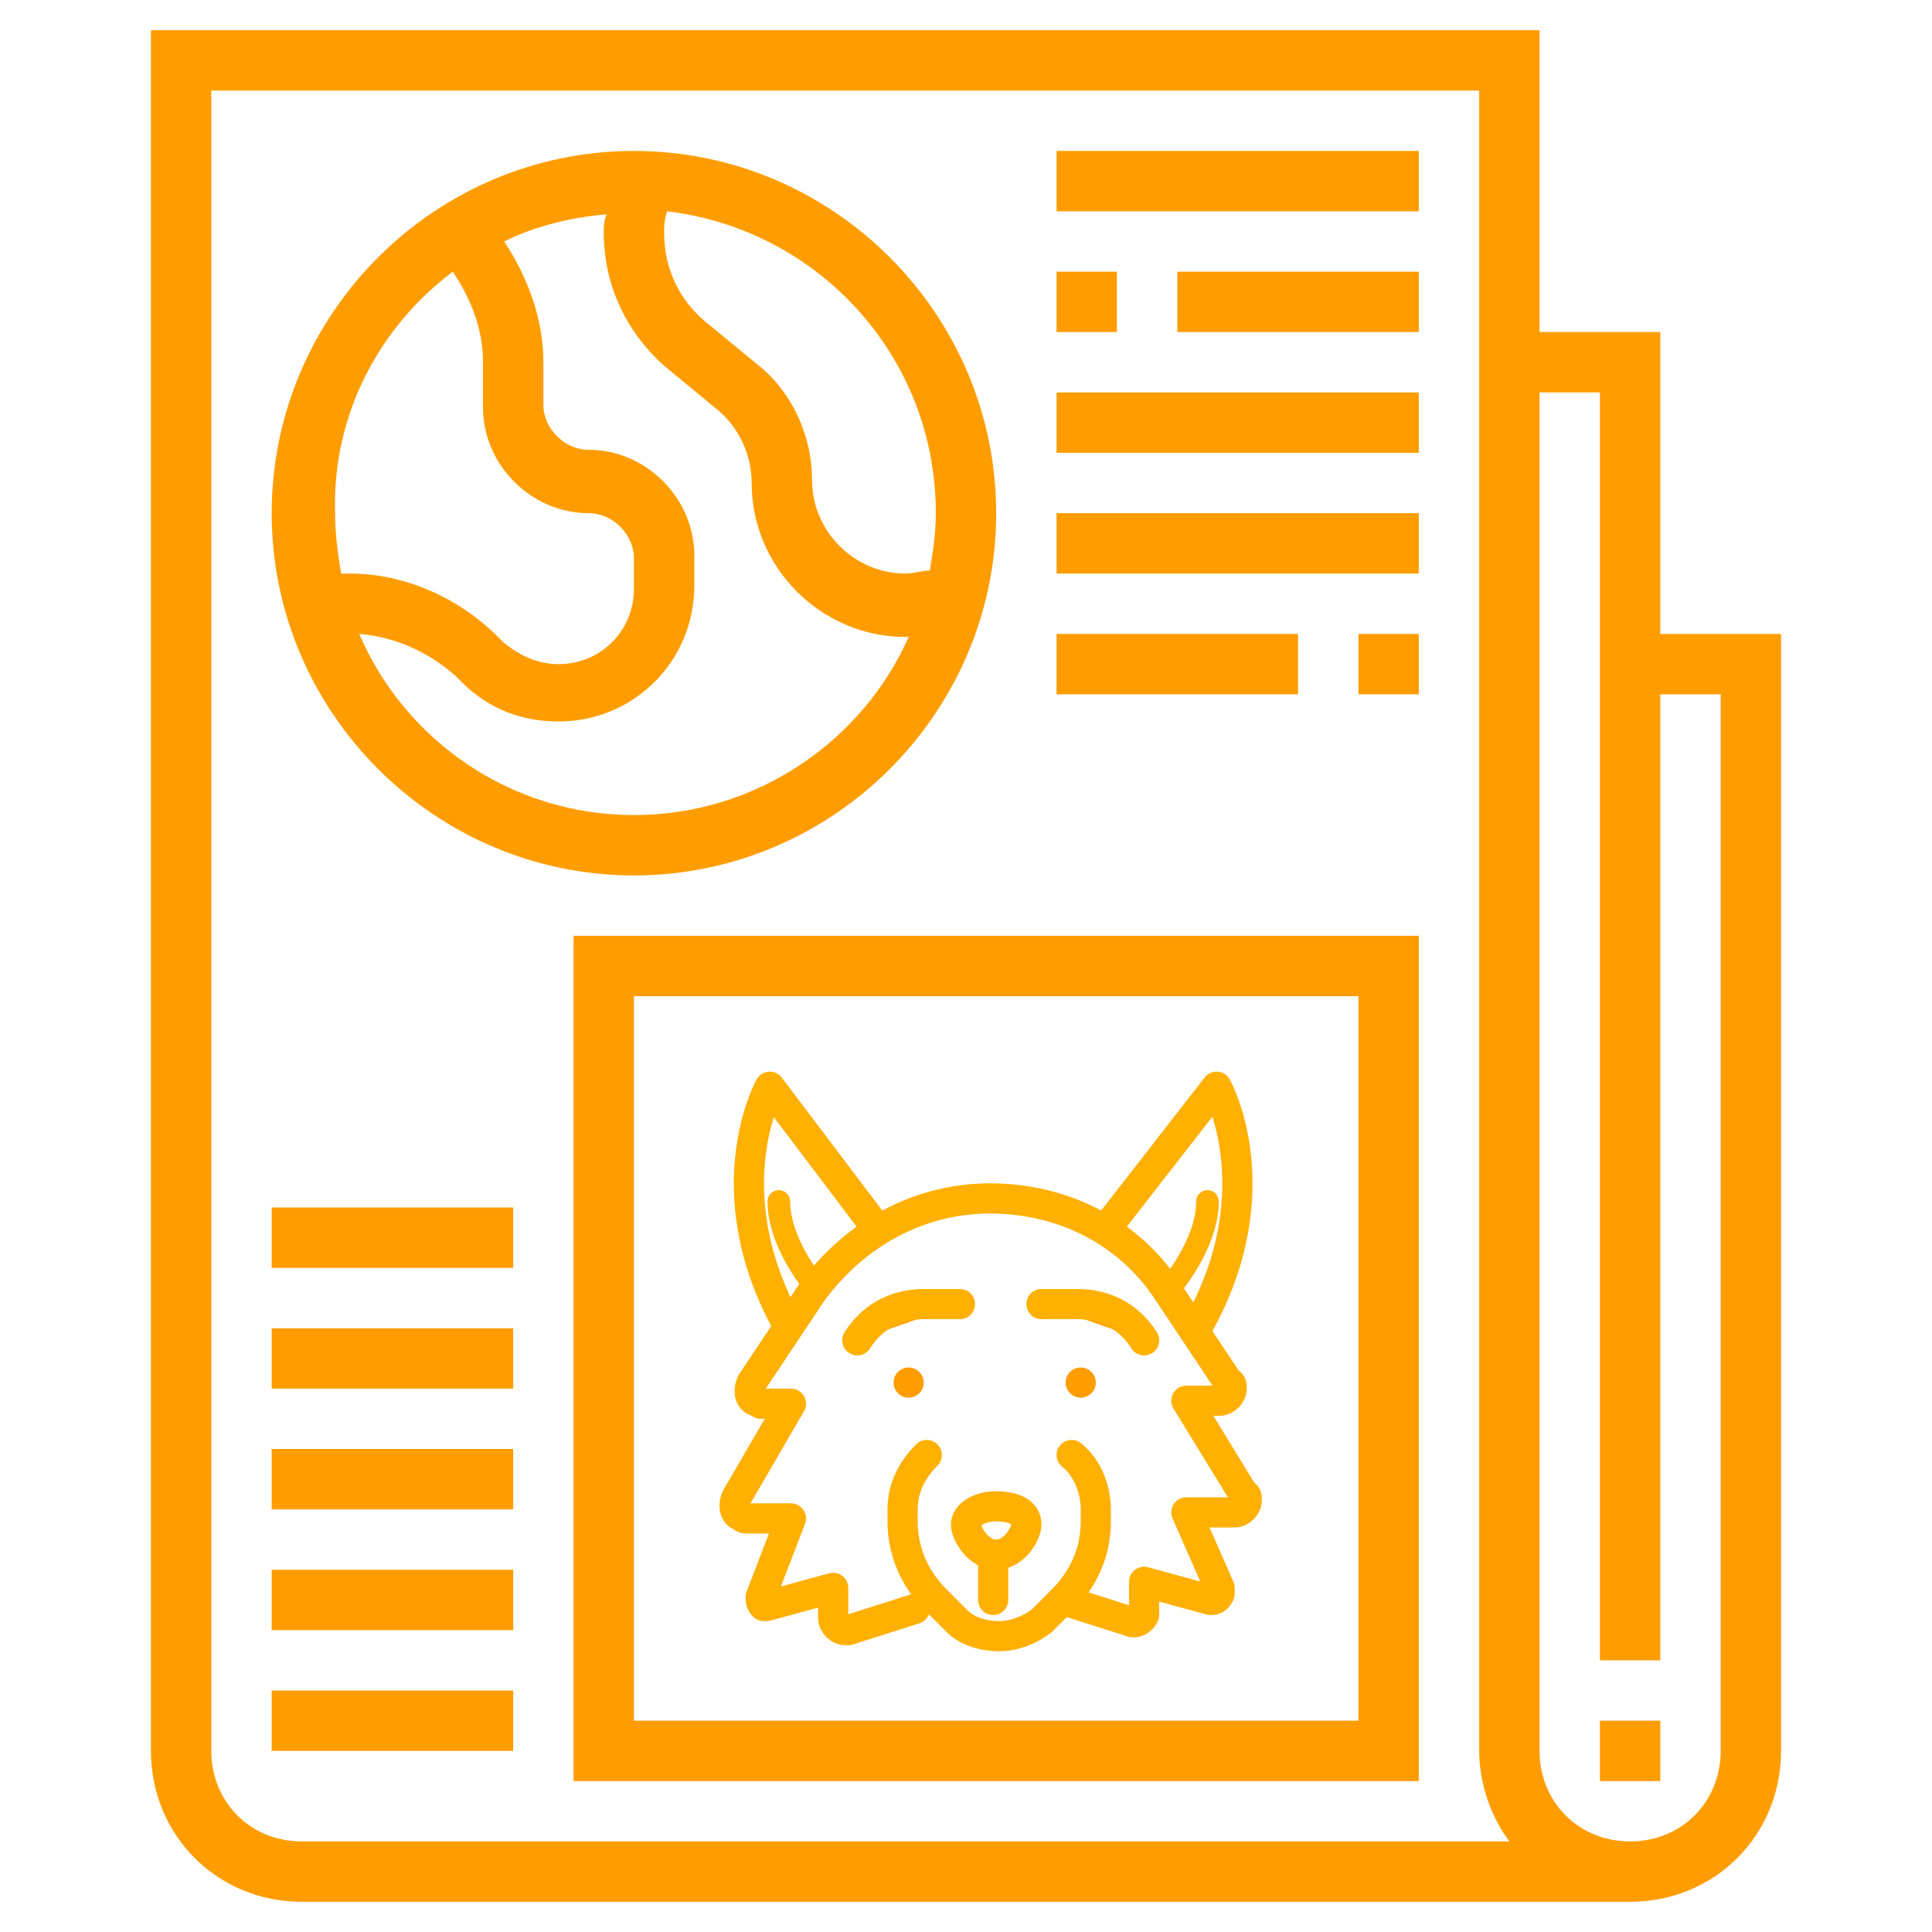 <?xml version="1.0" encoding="utf-8"?>
<!-- Generator: Adobe Illustrator 25.4.1, SVG Export Plug-In . SVG Version: 6.00 Build 0)  -->
<svg version="1.1" id="Layer_1_1_" xmlns="http://www.w3.org/2000/svg" xmlns:xlink="http://www.w3.org/1999/xlink" x="0px" y="0px"
	 viewBox="0 0 64 64" style="enable-background:new 0 0 64 64;" xml:space="preserve">
<style type="text/css">
	.st0{fill:#FF9D00;}
	.st1{fill:none;stroke:#FFB000;stroke-linecap:round;stroke-linejoin:round;}
	.st2{fill:#FF9D00;stroke:#FFB000;stroke-width:0.75;stroke-linecap:round;stroke-linejoin:round;}
	.st3{fill:#FF9D00;stroke:#FFB000;stroke-linecap:round;stroke-linejoin:round;}
</style>
<g>
	<path class="st0" d="M55,21V11h-4V1H5v57c0,2.8,2.2,5,5,5h44c2.8,0,5-2.2,5-5V21H55z M10,61c-1.7,0-3-1.3-3-3V3h42v55
		c0,1.1,0.4,2.2,1,3H10z M57,58c0,1.7-1.3,3-3,3s-3-1.3-3-3V13h2v42h2V23h2V58z"/>
	<rect x="53" y="57" class="st0" width="2" height="2"/>
	<path class="st0" d="M19,59h28V31H19V59z M21,33h24v24H21V33z"/>
	<path class="st0" d="M21,29c6.6,0,12-5.4,12-12S27.6,5,21,5S9,10.4,9,17S14.4,29,21,29z M21,27c-4.1,0-7.6-2.5-9.1-6
		c1.2,0.1,2.3,0.6,3.2,1.4l0.2,0.2c0.9,0.9,2,1.3,3.2,1.3c2.5,0,4.5-2,4.5-4.5v-1c0-1.9-1.6-3.5-3.5-3.5c-0.8,0-1.5-0.7-1.5-1.5V12
		c0-1.4-0.5-2.8-1.3-4c1-0.5,2.2-0.8,3.4-0.9C20,7.3,20,7.5,20,7.7c0,1.8,0.8,3.4,2.1,4.5l1.7,1.4c0.7,0.6,1.1,1.5,1.1,2.4
		c0,2.8,2.3,5.1,5.1,5.1c0,0,0.1,0,0.1,0C28.6,24.5,25.1,27,21,27z M31,17c0,0.7-0.1,1.3-0.2,1.9c-0.3,0-0.5,0.1-0.8,0.1
		c-1.7,0-3.1-1.4-3.1-3.1c0-1.5-0.7-3-1.9-3.9l-1.7-1.4C22.5,9.9,22,8.9,22,7.7c0-0.2,0-0.4,0.1-0.7C27.1,7.6,31,11.8,31,17z M15,9
		c0.6,0.9,1,1.9,1,3v1.5c0,1.9,1.6,3.5,3.5,3.5c0.8,0,1.5,0.7,1.5,1.5v1c0,1.4-1.1,2.5-2.5,2.5c-0.7,0-1.3-0.3-1.8-0.7l-0.2-0.2
		c-1.3-1.3-3.1-2.1-4.9-2.1c-0.1,0-0.2,0-0.3,0c-0.1-0.6-0.2-1.3-0.2-2C11,13.7,12.6,10.8,15,9z"/>
	<rect x="35" y="5" class="st0" width="12" height="2"/>
	<rect x="35" y="9" class="st0" width="2" height="2"/>
	<rect x="39" y="9" class="st0" width="8" height="2"/>
	<rect x="35" y="13" class="st0" width="12" height="2"/>
	<rect x="35" y="17" class="st0" width="12" height="2"/>
	<rect x="35" y="21" class="st0" width="8" height="2"/>
	<rect x="45" y="21" class="st0" width="2" height="2"/>
	<rect x="9" y="56" class="st0" width="8" height="2"/>
	<rect x="9" y="52" class="st0" width="8" height="2"/>
	<rect x="9" y="48" class="st0" width="8" height="2"/>
	<rect x="9" y="44" class="st0" width="8" height="2"/>
	<rect x="9" y="40" class="st0" width="8" height="2"/>
	<g id="wolf_00000038387944199145687150000014432679159708210357_">
		<path class="st1" d="M28.9,40.5L25.5,36c0,0-1.9,3.4,0.6,7.9"/>
		<path class="st1" d="M36.8,40.5l3.5-4.5c0,0,1.9,3.4-0.6,7.9"/>
		<path class="st1" d="M35.2,53l2.2,0.7c0.2,0.1,0.4,0,0.5-0.2c0,0,0-0.1,0-0.1v-1l2.2,0.6c0.1,0,0.2,0,0.3-0.2c0,0,0-0.1,0-0.2
			l-1.1-2.5l1.6,0c0.2,0,0.4-0.2,0.4-0.4c0-0.1,0-0.2-0.1-0.2l-1.9-3.1h1.1c0.2,0,0.4-0.2,0.4-0.4c0-0.1,0-0.2-0.1-0.2l-2-3
			c-1.3-2-3.5-3.1-5.9-3.1l0,0c-2.4,0-4.5,1.2-5.9,3.1l-2,3c-0.1,0.2-0.1,0.5,0.1,0.6c0.1,0,0.2,0.1,0.2,0.1h1l-1.8,3.1
			c-0.1,0.2-0.1,0.5,0.1,0.6c0.1,0,0.1,0.1,0.2,0.1h1.5l-1,2.6c0,0.1,0,0.2,0.1,0.3c0,0,0.1,0,0.1,0l2.2-0.6v1
			c0,0.2,0.2,0.4,0.4,0.4c0,0,0.1,0,0.1,0l2.2-0.7"/>
		<path class="st2" d="M27,42.6c0,0-1.2-1.4-1.2-2.8"/>
		<path class="st1" d="M30.7,48.2L30.7,48.2c-0.5,0.5-0.8,1.1-0.8,1.8v0.4c0,1,0.4,1.9,1.1,2.6l0.7,0.7c0.3,0.3,0.8,0.5,1.4,0.5l0,0
			c0.5,0,1-0.2,1.4-0.5l0.7-0.7c0.7-0.7,1.1-1.6,1.1-2.6v-0.4c0-0.7-0.3-1.4-0.8-1.8l0,0"/>
		<path class="st1" d="M34,50.5c0,0.3-0.4,1-1,1s-1-0.7-1-1s0.4-0.6,1-0.6S34,50.1,34,50.5z"/>
		<line class="st3" x1="32.9" y1="51.6" x2="32.9" y2="53"/>
		<circle class="st0" cx="35.8" cy="45.8" r="0.5"/>
		<circle class="st0" cx="30.1" cy="45.8" r="0.5"/>
		<path class="st3" d="M34.5,43.2h1.2c0.9,0,1.7,0.4,2.2,1.2l0,0"/>
		<path class="st3" d="M31.8,43.2h-1.2c-0.9,0-1.7,0.4-2.2,1.2l0,0"/>
		<path class="st2" d="M38.8,42.6c0,0,1.2-1.4,1.2-2.8"/>
	</g>
</g>
</svg>
